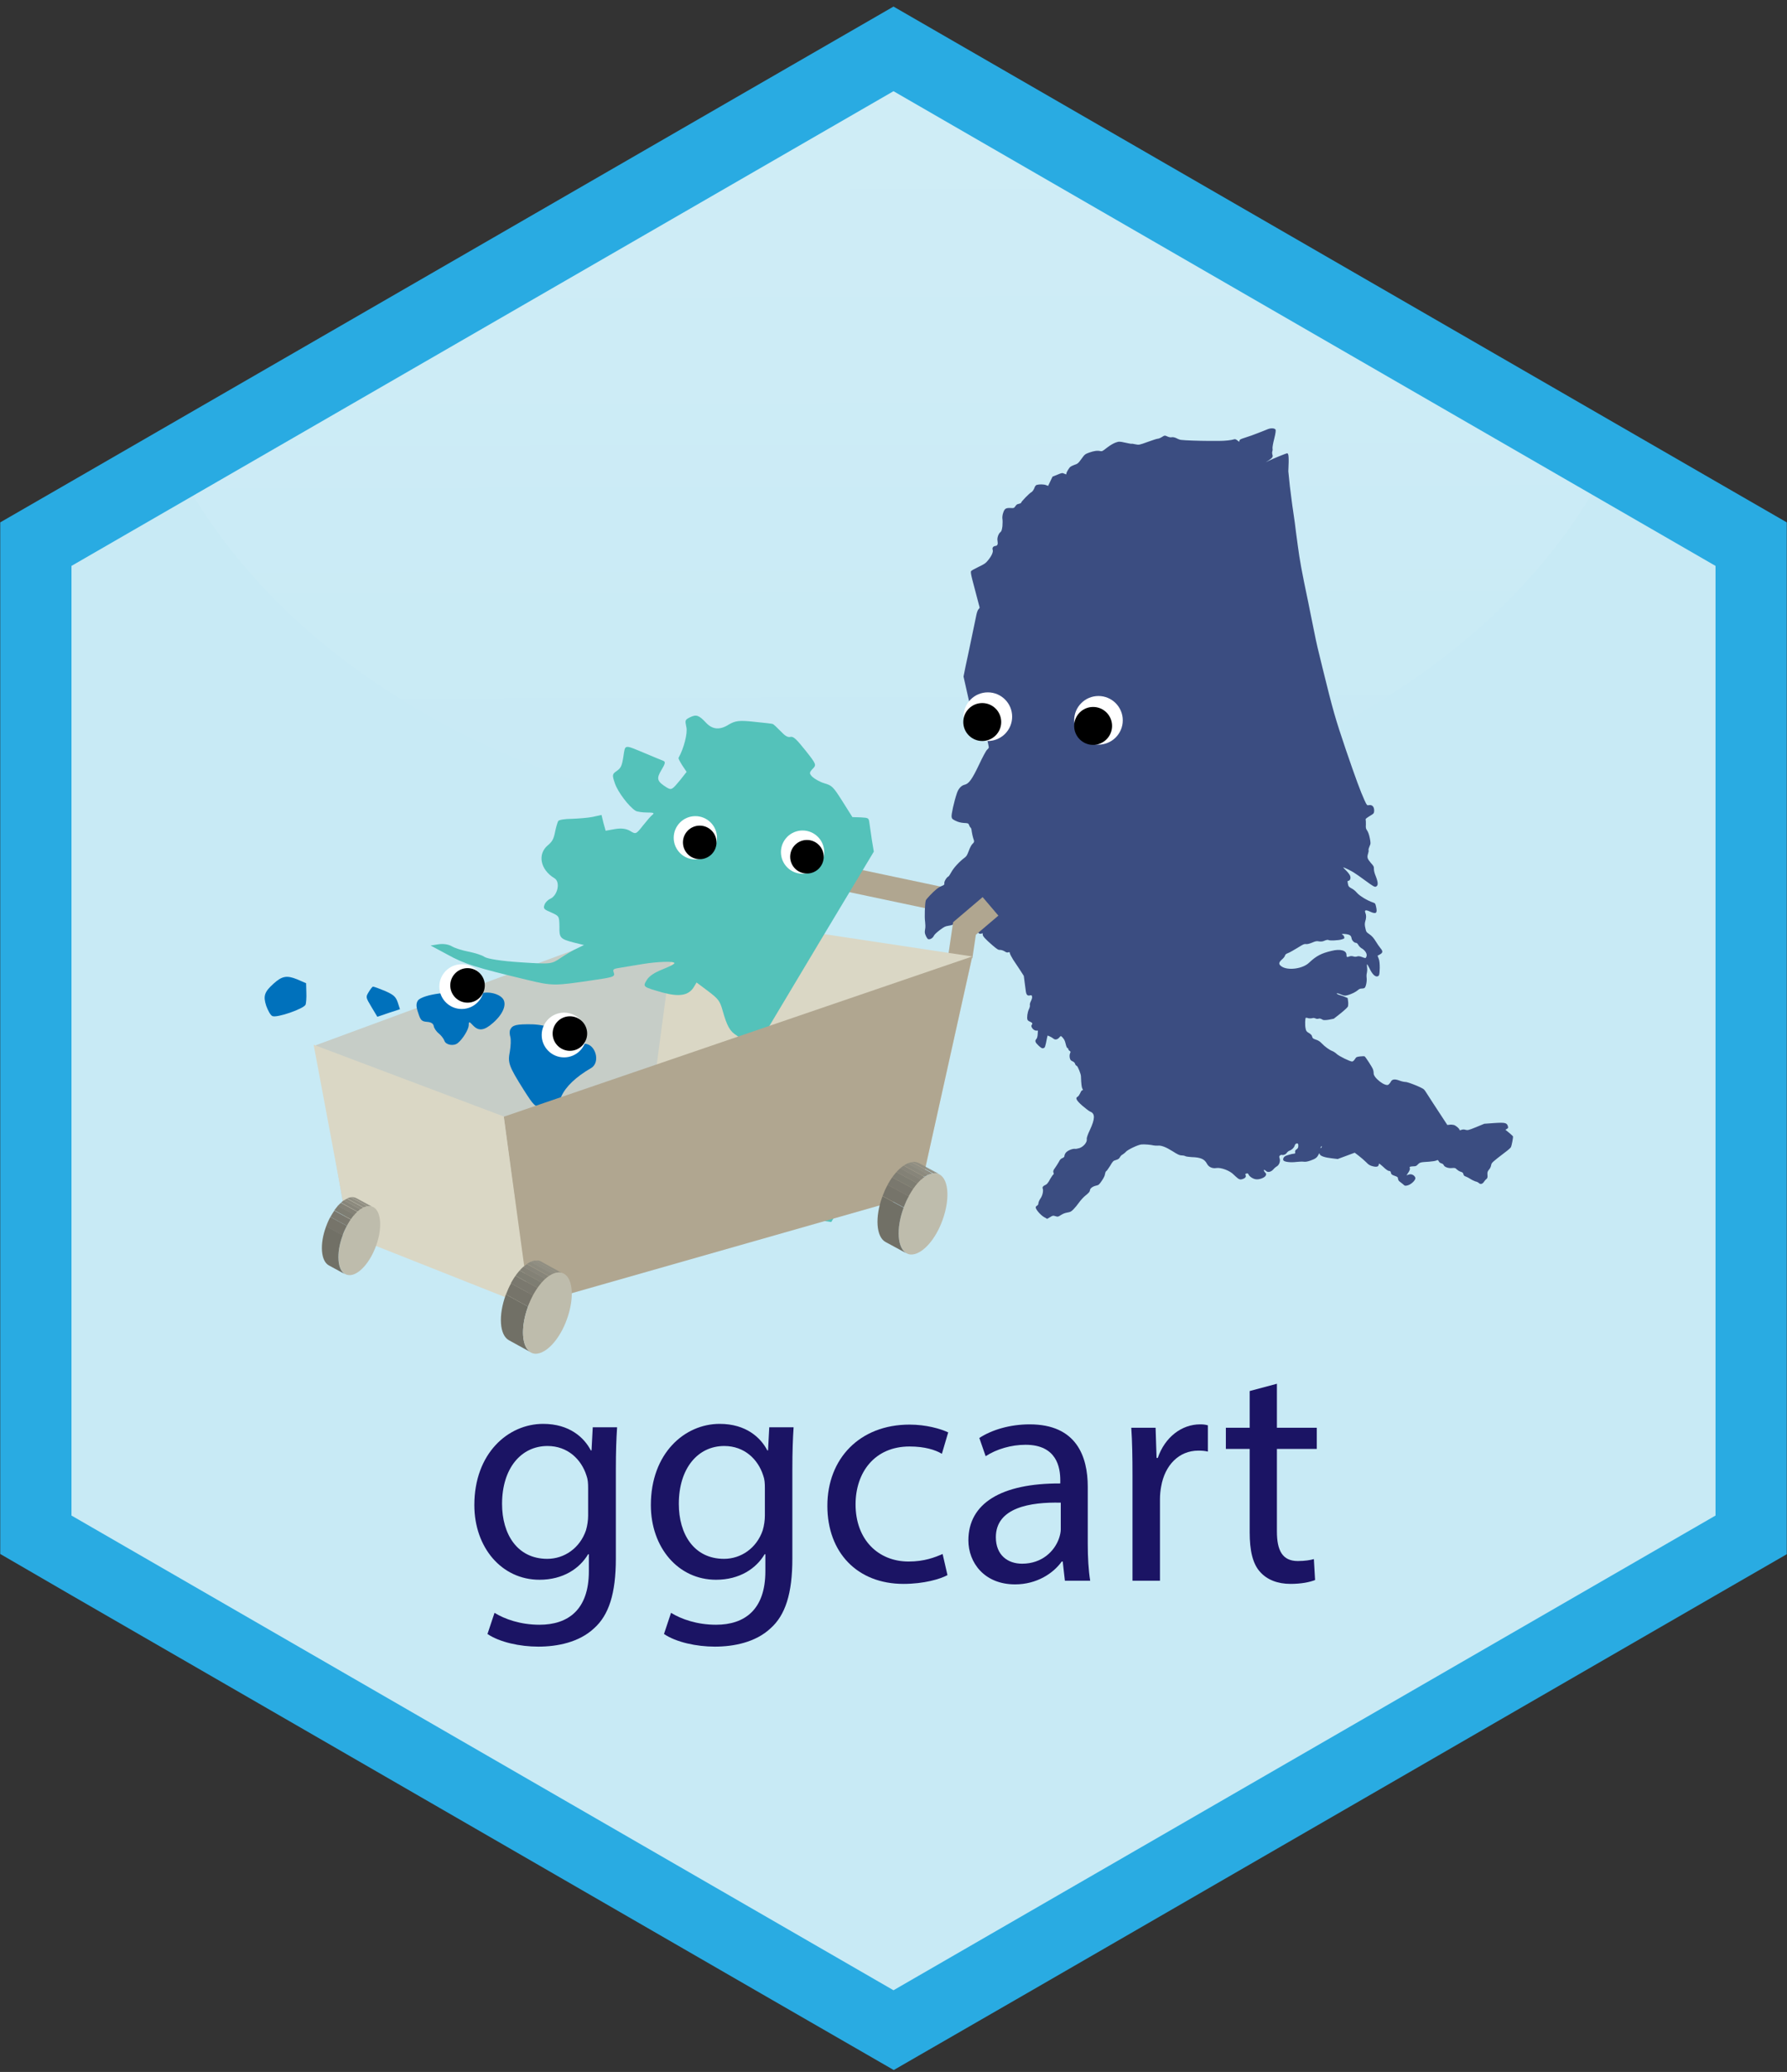 <?xml version="1.0" encoding="utf-8"?>
<!-- Generator: Adobe Illustrator 23.0.3, SVG Export Plug-In . SVG Version: 6.00 Build 0)  -->
<svg version="1.1" xmlns="http://www.w3.org/2000/svg" xmlns:xlink="http://www.w3.org/1999/xlink" x="0px" y="0px"
	 viewBox="0 0 735 852" style="enable-background:new 0 0 735 852;" xml:space="preserve">
<rect x="0" y="0" width="735" height="852" fill="#333333" stroke="none"/>
<style type="text/css">
	.st0{clip-path:url(#SVGID_2_);}
	.st1{fill:#C8EAF5;}
	.st2{opacity:0.25;fill:url(#SVGID_3_);enable-background:new    ;}
	.st3{fill:#29ABE2;}
	.st4{fill:none;stroke:#B0A690;stroke-width:10;stroke-miterlimit:10;}
	.st5{fill:#3B4D81;}
	.st6{fill:#DAD7C5;}
	.st7{fill:#C6CDC7;}
	.st8{fill:#54C2BA;}
	.st9{fill:#0071BC;}
	.st10{fill:#B0A690;}
	.st11{fill:none;stroke:#000000;stroke-miterlimit:10;}
	.st12{enable-background:new    ;}
	.st13{clip-path:url(#SVGID_5_);enable-background:new    ;}
	.st14{fill:#908E82;}
	.st15{fill:#8C8A7E;}
	.st16{fill:#87857A;}
	.st17{fill:#BEBCAC;}
	.st18{clip-path:url(#SVGID_7_);enable-background:new    ;}
	.st19{fill:#717066;}
	.st20{fill:#76746A;}
	.st21{fill:#7A786E;}
	.st22{fill:#7E7D72;}
	.st23{fill:#838176;}
	.st24{clip-path:url(#SVGID_9_);enable-background:new    ;}
	.st25{clip-path:url(#SVGID_11_);enable-background:new    ;}
	.st26{clip-path:url(#SVGID_13_);enable-background:new    ;}
	.st27{clip-path:url(#SVGID_15_);enable-background:new    ;}
	.st28{fill:#FFFFFF;}
	.st29{fill:#1B1464;}
</style>
<g id="Hex">
	<title></title>
	<g>
		<defs>
			<polygon id="SVGID_1_" points="369.5,9.1 728.2,216.2 728.2,638.3 369.5,846.7 2.8,638.3 2.8,216.2 			"/>
		</defs>
		<clipPath id="SVGID_2_">
			<use xlink:href="#SVGID_1_"  style="overflow:visible;"/>
		</clipPath>
		<g class="st0">
			<circle class="st1" cx="384.5" cy="439.1" r="442.1"/>
			
				<linearGradient id="SVGID_3_" gradientUnits="userSpaceOnUse" x1="366.25" y1="972.69" x2="367.55" y2="509.16" gradientTransform="matrix(1 0 0 -1 0 852)">
				<stop  offset="0" style="stop-color:#FFFFFF;stop-opacity:0.83"/>
				<stop  offset="0.56" style="stop-color:#FFFFFF;stop-opacity:0.37"/>
				<stop  offset="1" style="stop-color:#FFFFFF;stop-opacity:0"/>
			</linearGradient>
			<ellipse class="st2" cx="366.9" cy="107.5" rx="315.2" ry="234.6"/>
		</g>
	</g>
	<path class="st3" d="M705.6,197.9L427.8,37.5L367.5,2.7l-60.3,34.8L29.4,197.9L0.1,214.8v424.2L29.4,656l281.3,162.4l56.9,32.8
		l56.9-32.8L705.6,656l29.3-16.9V214.8L705.6,197.9z M705.6,623.2L367.5,818.4L29.4,623.2V232.7L367.5,37.5l0,0l338.1,195.2V623.2z"
		/>
</g>
<g id="Graphic">
	<polyline class="st4" points="278.5,375 281.4,359.6 302.3,351.8 404,373.3 	"/>
	<path class="st5" d="M529.4,186.4c-0.4,0-5.8,2.2-7.6,3.1l-1.2,0.6l1.4-0.9c1.4-1,1.7-1.4,1.3-2.4c-0.1-0.4-0.1-0.9,0-1.1
		c0.1-0.3,0.2-0.9,0.1-1.2c-0.1-0.4,0.2-2.2,0.7-4.1c0.6-2.4,0.7-3.5,0.5-3.8c-0.5-0.6-2-0.6-3.2-0.1c-0.5,0.2-1.7,0.7-2.5,1
		c-2.6,1-3.6,1.4-4.2,1.6c-0.3,0.1-1.5,0.5-2.7,0.9c-1.8,0.6-2.1,0.7-2.2,1.2c0,0.3-0.1,0.5-0.2,0.4c-0.1-0.1-0.5-0.3-0.8-0.6
		c-0.5-0.4-0.9-0.5-1.4-0.3c-0.9,0.3-3.6,0.6-5.8,0.6c-1,0-3.2,0-4.9,0c-3,0-9.4-0.2-10.8-0.4c-0.4,0-1.3-0.3-2-0.7
		c-0.8-0.4-1.6-0.5-2-0.4c-0.3,0.1-1.1,0-1.7-0.3c-1.1-0.5-1.2-0.5-2.3,0.2c-0.6,0.4-1.4,0.7-1.7,0.7c-0.3,0-2.2,0.6-4.1,1.3
		c-3.6,1.3-3.6,1.3-5.1,1c-0.8-0.2-1.6-0.3-1.7-0.2c-0.1,0-1.3-0.2-2.6-0.5c-2.2-0.5-2.5-0.5-3.9,0c-1,0.4-2.2,1.1-3.5,2.1
		c-1.9,1.5-2,1.5-2.7,1.4c-1.2-0.3-2.6-0.1-4.6,0.6c-1.7,0.6-1.9,0.8-3.2,2.6c-1.3,1.8-1.5,2-3,2.5c-1.5,0.6-1.7,0.7-2.5,2
		c-0.5,0.8-0.8,1.5-0.7,1.7c0.1,0.2-0.2,0.2-0.8-0.1c-0.9-0.4-1-0.4-2.9,0.4l-2,0.8l-0.9,1.9l-0.9,1.9l-0.8-0.3
		c-0.9-0.4-2.9-0.4-3.9-0.1c-0.4,0.1-0.8,0.7-1,1.4c-0.3,0.7-0.8,1.4-1.2,1.6c-0.9,0.5-4.1,3.8-4.2,4.3c0,0.2-0.5,0.4-1,0.5
		c-0.7,0.1-1,0.4-1.4,1c-0.5,0.7-0.6,0.8-1.8,0.7c-2.1-0.1-2.6,0.2-3.2,2c-0.3,0.8-0.4,2-0.3,2.5c0.1,0.5,0.1,1.9,0,3
		c-0.2,1.5-0.4,2.1-0.8,2.4c-0.8,0.6-1.5,2.4-1.2,3.7c0.2,1.3,0,1.9-0.9,2c-0.9,0.1-1.4,0.8-1.1,1.6c0.3,0.8-0.4,2.5-2,4.4
		c-0.9,1.1-1.3,1.4-3.8,2.6c-1.6,0.8-3,1.5-3.1,1.8c-0.2,0.3,0,1.4,0.5,3.4c1.3,4.9,2.9,11,3,11.4c0.1,0.2-0.1,0.5-0.4,0.8
		c-0.3,0.2-0.7,1.3-0.9,2.3c-0.2,1-1.1,5.3-2,9.6c-0.9,4.3-2,9.6-2.5,11.8l-0.8,4l1.8,8c2.2,9.9,2.7,11.5,3.2,11.8
		c0.3,0.1,1,0.1,1.8-0.1c0.7-0.2,1.3-0.2,1.4-0.1c0.3,0.7,2.3,9.3,2.2,9.6c0,0.2-0.4,0.6-0.7,0.9c-0.4,0.3-1.9,3.1-3.3,6.1
		c-2.9,6.1-4.2,7.9-6,8.3c-1.3,0.3-2.5,1.6-3.1,3.4c-1.2,3.5-2.4,9-2.2,9.8c0.1,0.8,0.4,1,1.6,1.6c1,0.5,2.1,0.8,3.4,0.9
		c1.8,0.1,1.9,0.1,2.2,0.9c0.2,0.5,0.4,0.9,0.6,1c0.2,0.1,0.4,0.7,0.5,1.7c0.1,0.8,0.4,2,0.6,2.7c0.5,1.3,0.5,1.6-0.4,2.4
		c-0.3,0.3-1,1.5-1.4,2.7c-0.7,1.8-0.9,2.3-1.9,3c-2,1.5-4.4,4.1-5.3,5.8c-0.5,0.9-1,1.7-1.2,1.8c-0.7,0.3-1.8,2-1.7,2.8
		c0.1,0.6-0.1,0.7-1,1.1c-0.6,0.2-1.6,0.8-2.3,1.4c-1.5,1.2-4,3.9-4.3,4.5c-0.4,1.1-0.6,7.2-0.3,8.8c0.1,0.9,0.2,2.3,0,3.1
		c-0.2,1.2-0.2,1.6,0.3,2.7c0.3,0.7,0.8,1.4,1,1.4c0.8,0.2,1.9-0.5,2.3-1.4c0.3-0.6,1.2-1.4,2.5-2.4c1.9-1.4,2.2-1.5,3.4-1.7
		c0.7-0.1,1.5-0.3,1.7-0.4c0.2-0.2,0.7-0.2,1.1-0.1c0.4,0.1,1.3,0.1,2-0.1c0.9-0.2,1.3-0.2,1.6,0.1c0.2,0.2,0.8,0.5,1.4,0.6
		c0.7,0.1,1.2,0.4,1.5,0.9c0.3,0.5,0.7,0.7,1.3,0.7c0.6,0,1,0.2,1.3,0.6c0.6,0.9,1.1,1.1,1.8,0.9c0.5-0.2,0.6-0.1,0.5,0.3
		c-0.1,0.7,1,1.9,4,4.5c1.9,1.6,2.4,2,3.2,1.9c0.5,0,1.3,0.3,1.8,0.6c0.6,0.4,1.1,0.6,1.5,0.4c0.5-0.2,0.6-0.1,0.7,0.5
		c0.1,0.4,0.7,1.5,1.3,2.5c0.7,1,1.9,2.9,2.8,4.2l1.6,2.5l0.3,2.3c0.2,1.3,0.4,3,0.5,3.8c0.2,1.7,0.7,2.2,1.8,1.9
		c0.6-0.1,0.7-0.1,0.8,0.6c0.1,0.4-0.2,1.2-0.5,1.8c-0.3,0.6-0.5,1.3-0.4,1.6c0.1,0.3-0.1,1.1-0.4,1.7c-0.6,1.2-0.9,3.5-0.6,4.3
		c0.1,0.3,0.5,0.6,1,0.8c1,0.4,1.2,0.8,0.8,1.3c-0.7,0.6,0.6,2.4,1.8,2.4l0.7,0l-0.1,1.5c0,0.8-0.3,1.7-0.5,1.9
		c-0.8,0.8-0.5,1.5,0.9,2.8c1.1,1,1.5,1.2,2,1c0.6-0.2,0.7-0.3,1.5-4.5l0.2-0.7l0.9,0.4c0.5,0.2,1.1,0.6,1.5,0.9
		c0.7,0.6,1.7,0.4,2.5-0.6c0.5-0.6,0.6-0.6,1.3,0.2c0.6,0.7,0.9,1.2,1.2,2.5c0.3,1.2,0.5,1.7,0.8,1.8c0.2,0,0.3,0.2,0.3,0.4
		c0,0.2,0.2,0.5,0.5,0.7c0.5,0.3,0.5,0.4,0.2,1.1c-0.2,0.4-0.2,1.2-0.1,1.8c0.2,0.8,0.4,1.1,1.1,1.4c0.5,0.2,1,0.6,1.1,1.1
		c0.1,0.4,0.5,0.8,0.7,0.8c0.4,0.2,1.7,3.3,1.7,4.3c0.1,3.2,0.3,4.6,0.6,5.1c0.3,0.5,0.3,0.6,0,0.6c-0.3,0-0.6,0.5-0.9,1.2
		c-0.3,0.6-0.7,1.3-1.1,1.5c-1,0.5-0.5,1.5,2,3.7c1.3,1.1,2.7,2.2,3.2,2.4c2.1,0.8,2,3-0.1,7.5c-0.9,1.9-1.4,3.3-1.3,3.8
		c0.2,1.3-1.3,3.1-3,3.7c-0.7,0.2-1.6,0.4-1.9,0.3c-1.1-0.1-3.2,0.8-3.8,1.7c-0.3,0.4-0.5,1-0.5,1.3c0,0.3-0.3,0.6-0.8,0.8
		c-0.6,0.2-1.1,0.7-1.5,1.6c-0.4,0.7-1.1,1.8-1.6,2.5c-0.7,0.9-0.8,1.4-0.6,1.9c0.2,0.4,0.1,0.7-0.1,0.8c-0.2,0.1-0.7,0.9-1.2,1.7
		c-0.9,1.8-1.5,2.4-2.3,2.7c-0.7,0.3-1.1,0.9-0.8,1.4c0.3,0.9-0.1,2.9-1,4.1c-0.5,0.7-0.8,1.6-0.8,1.9c0,0.4-0.2,0.8-0.6,1
		s-0.5,0.5-0.5,0.8c0.2,1,2,3,3.3,3.8l1.4,0.8l1.2-0.7c1.1-0.7,1.3-0.7,2.2-0.4c1,0.3,1.1,0.3,2.3-0.5c1-0.6,1.6-0.8,2.6-1
		c1.2-0.2,1.5-0.3,2.5-1.3c0.6-0.6,1.6-1.8,2.3-2.8s1.9-2.3,2.8-3c1.2-1,1.7-1.5,1.7-2.1c0.1-0.8,1.2-1.6,2.7-1.9
		c0.9-0.2,1.1-0.4,2.2-2c0.7-1,1.3-2.2,1.3-2.8c0.1-0.5,0.3-1.1,0.5-1.1c0.2-0.1,0.9-1.1,1.6-2.2c1.1-1.9,1.3-2.1,2.4-2.4
		c1-0.3,1.3-0.6,1.6-1.1c0.2-0.4,0.7-1,1.2-1.2c0.4-0.3,1-0.7,1.2-1c0.7-0.9,5.1-3,6.5-3.1c1.3-0.1,3.7,0.1,5,0.4
		c0.4,0.1,1.1,0.1,1.6,0.1c1.5-0.2,3.5,0.6,6.2,2.3c2,1.3,2.9,1.7,3.6,1.7c0.5,0,1.3,0.1,1.6,0.3c0.3,0.2,1.4,0.3,2.5,0.4
		c3.8,0.1,5.4,0.8,6.4,2.7c0.7,1.4,2.3,2.1,3.9,1.8c1.9-0.3,5.6,1.1,7.1,2.7c0.5,0.5,1.3,1.2,1.8,1.6c0.8,0.5,1.1,0.5,2,0.2
		c0.8-0.3,1.1-0.6,1.2-1c0-0.3,0-0.7-0.2-0.8c-0.1-0.1,0-0.3,0.4-0.4c0.5-0.2,0.7-0.1,0.9,0.3c0.3,0.8,1.7,1.8,2.9,2
		c1.4,0.3,3.8-0.6,4.2-1.5c0.3-0.6,0.2-0.8-0.2-1.2c-0.9-1-0.7-1.6,0.3-0.7c0.7,0.7,2,0.5,3-0.6c0.4-0.5,1.1-1.1,1.5-1.3
		c1-0.6,1.5-2.2,1.1-3.3c-0.2-0.6-0.2-0.9,0.2-1.2c0.3-0.2,0.7-0.3,0.8-0.2c0.5,0.2,1.6-0.2,2-0.9c0.2-0.3,0.7-0.7,1-0.8
		c1.1-0.4,1.9-1.2,2.2-2.1c0.2-0.6,0.5-0.9,0.9-0.9c0.5,0,0.6,0.1,0.6,0.9c0,0.7-0.1,1.1-0.7,1.5c-0.5,0.3-0.7,0.7-0.6,1.1
		c0.1,0.5,0,0.7-0.5,0.7c-0.3,0-1.3,0.2-2.2,0.5c-1.3,0.4-1.7,0.6-2,1.1c-0.3,0.5-0.3,0.8-0.1,1.2c0.5,0.6,2.9,0.9,5.3,0.6
		c1.1-0.1,2.4-0.2,3-0.1c0.7,0.1,1.5,0,2.9-0.5c2-0.7,2.6-1.2,3.2-2.4c0.4-0.7,0.4-0.7,0.5-0.2c0.3,0.8,2.2,1.4,4.9,1.7l2.5,0.3
		l3.5-1.3l3.5-1.3l1.7,1.3c0.9,0.7,2.3,1.9,3,2.6c1,1.1,1.6,1.4,2.8,1.7c1.7,0.4,2.3,0.1,2.4-0.8c0.1-0.5,0.2-0.4,1.8,1
		c1,1,2,1.7,2.4,1.7c0.5,0,0.7,0.2,0.8,0.8c0.1,0.6,0.4,0.8,1.5,1.2c1.1,0.4,1.4,0.5,1.4,1.2c0.1,0.5,0.3,0.9,0.6,1.1
		c0.3,0.2,0.9,0.7,1.4,1.1c0.8,0.8,1,0.8,2.1,0.5c1.6-0.5,3.4-2.4,3-3.2c-0.4-1-1.6-1.6-2.7-1.2l-0.9,0.3l0.8-1.2
		c0.4-0.6,0.7-1.4,0.6-1.6c-0.3-0.7-0.1-0.8,1.3-0.9c1.2,0,1.3-0.1,2-0.8c0.8-0.8,1-0.9,4.6-1.1c1.3-0.1,2.6-0.3,3-0.5
		c0.6-0.3,0.7-0.2,1,0.4c0.2,0.4,0.7,0.7,1.1,0.8c0.4,0.1,0.8,0.4,0.9,0.7c0.3,0.8,2,1.4,3.5,1.2c1-0.1,1.4,0,1.8,0.5
		c0.3,0.3,1,0.8,1.6,1c0.8,0.2,1.1,0.5,1.2,1c0.1,0.5,0.3,0.8,1,1c0.5,0.2,1.3,0.6,1.9,1c0.6,0.4,1.5,0.8,2,1
		c0.6,0.1,1.2,0.4,1.5,0.7c0.6,0.6,1.5,0.4,2.1-0.6c0.3-0.4,0.7-0.9,1-1.1c0.4-0.3,0.5-0.8,0.4-1.7c-0.1-1.1,0.1-1.5,0.6-2.1
		c0.4-0.4,0.8-1.2,0.9-1.8c0.2-1.1,0.3-1.2,5.8-5.4c1.1-0.8,2.1-1.7,2.3-2c0.4-0.7,1-4.1,0.9-4.5c-0.1-0.2-0.8-0.8-1.6-1.5
		c-0.8-0.6-1.4-1.2-1.5-1.2s0.3-0.2,0.6-0.4c0.5-0.3,0.6-0.5,0.4-1.1c-0.4-1.4-1.2-1.6-5.6-1.3l-4.1,0.3l-3.4,1.4
		c-3.2,1.3-3.4,1.3-4.3,1.1c-0.5-0.2-1.2-0.2-1.7,0c-0.5,0.2-0.8,0.2-0.8,0c0-0.5-1.4-1.7-2.3-2c-0.5-0.1-1.2-0.2-1.8-0.1l-0.9,0.1
		l-1.9-2.9c-2.3-3.5-5.9-9-6.7-10.3c-0.3-0.5-0.8-1.2-1-1.4c-0.6-0.7-6.8-3.2-7.7-3.1c-0.4,0-1.5-0.2-2.5-0.6
		c-1.9-0.7-3-0.5-3.5,0.6c-0.2,0.4-0.6,0.8-0.9,1.1c-1.3,1-6.3-2.9-6.1-4.7c0-0.4-0.1-1.1-0.3-1.6c-0.3-0.9-3-5-3.4-5.3
		c-0.1-0.1-1-0.1-1.8,0c-1.6,0.2-1.6,0.2-2.2,1.1c-0.4,0.6-0.8,1-1.2,1c-0.8,0-5.2-2.1-6.3-3.1c-0.5-0.5-1.3-1-1.8-1.2
		c-1.1-0.4-3.1-1.8-4.4-3.2c-0.6-0.7-1.6-1.3-2.4-1.5c-1.1-0.4-1.3-0.5-1.5-1.2c-0.1-0.6-0.5-1-1.3-1.5c-1-0.6-1.2-0.8-1.4-1.9
		c-0.3-1.3-0.2-4.3,0.1-4.4c0.1,0,0.6,0,1,0.2c0.5,0.1,1.1,0.1,1.6,0c0.4-0.2,1-0.1,1.4,0.1c0.4,0.2,0.9,0.2,1.2,0.1
		c0.5-0.2,0.8-0.1,1.9,0.5c0.3,0.1,1.3,0.1,2.4-0.1l2-0.4l2.8-2.2c1.5-1.2,2.9-2.5,3-2.8s0.2-1.2,0.1-2l-0.2-1.5l-1.2-0.5
		c-0.6-0.3-1.7-0.6-2.3-0.8c-0.6-0.2-1.1-0.5-1-0.6c0.1-0.1,0.7,0,1.4,0.3c0.7,0.3,1.6,0.6,1.9,0.6c1,0.1,4-1.1,5.2-2.1
		c0.8-0.7,1.2-0.8,1.8-0.8c0.5,0,1-0.1,1.2-0.3c0.5-0.4,1-2.7,0.8-4.2c-0.1-0.7,0-1.6,0.1-1.9c0.1-0.4,0.2-1.3,0.1-2.1
		c-0.1-0.8-0.1-1.5,0-1.5s0.5,0.8,1,1.7c1,2.2,2.2,3.5,3.2,3.3c0.8-0.2,0.9-0.5,1-3.5c0-1.6-0.1-2.9-0.4-3.7l-0.5-1.3l0.9-0.5
		c1.3-0.7,1.4-1.3,0.3-2.6c-0.5-0.6-1.4-1.9-2-2.9c-0.8-1.3-1.5-2.1-2.5-2.8c-1.3-0.9-1.4-1-1.7-2.5c-0.3-1.2-0.3-1.9-0.1-2.7
		c0.5-1.5,0.5-2.6,0.1-3.6c-0.5-1.2,0.1-1.4,2-0.5c2.4,1.1,3,0.6,2.4-2c-0.3-1.4-0.4-1.5-1.3-1.8c-2.4-0.8-5.6-2.8-6.6-4
		c-0.5-0.6-1.2-1.2-1.7-1.5c-1.6-0.9-1.8-1-2-2.2c-0.2-1-0.2-1.2,0.2-1.2c0.7-0.1,1.1-1.1,0.7-2.1c-0.2-0.5-0.9-1.4-1.6-2.1
		c-0.7-0.7-1.3-1.3-1.2-1.3c0.2-0.1,2.7,1.1,4.2,2c0.8,0.5,3,2,5,3.5c3,2.2,3.7,2.6,4.2,2.4c1-0.4,1-1.6,0-4.2
		c-0.6-1.4-0.8-2.4-0.8-3.1c0-0.9,0-1.1-1.3-2.5c-1.4-1.7-1.6-2.2-1.1-3.8c0.2-0.6,0.3-1.2,0.2-1.4c-0.1-0.2,0.1-0.9,0.4-1.6
		c0.5-1,0.5-1.4,0.1-3.4c-0.3-1.5-0.7-2.5-1.1-3.1c-0.5-0.7-0.6-1.1-0.5-2.4c0-0.8,0-1.8-0.1-2c-0.1-0.4,0.2-0.6,1.6-1.5
		c1.7-1,1.8-1.1,1.9-2c0.1-1.9-0.8-2.8-2.3-2.5c-0.6,0.1-0.7,0.1-1.7-2.1c-1.6-3.5-3.7-9.2-7.6-20.6c-4.4-13-5.3-16.1-9.7-34
		c-2-8.2-2.2-8.8-3.5-15.3c-0.7-3.4-1.4-7-1.6-7.9c-0.2-0.9-0.5-2.4-0.7-3.5c-2.8-13.3-3.5-17.3-4.3-23.3c-0.5-3.8-1.1-8-1.2-9.2
		c-0.4-2.7-0.6-4.4-0.8-5.6c-0.1-0.5-0.3-2.1-0.5-3.6c-0.7-5.1-0.9-7.1-1.4-12.2C530.2,187.6,530,186.4,529.4,186.4z M562,393.4
		c-0.3,0.7-0.3,0.7-1.9,0.1c-0.8-0.3-1.5-0.4-1.9-0.2c-0.3,0.1-1,0.2-1.5,0c-0.5-0.2-1.3-0.2-1.7,0c-1,0.4-1.2,0.3-1.2-0.7
		c0-1.8-2.6-2.5-6.1-1.6c-4.3,1-6.3,2.1-9.2,4.8c-2.6,2.6-8.8,3.4-11.4,1.6c-1.3-0.9-1.2-1.6,0.1-2.8c0.6-0.5,1.2-1.2,1.3-1.6
		c0.1-0.5,0.5-0.8,1.3-1.1c0.6-0.2,2.3-1.2,3.8-2.1c2.4-1.5,2.8-1.7,3.5-1.6c0.5,0.1,1.4-0.1,2.6-0.6c1.4-0.6,1.9-0.7,2.8-0.5
		c0.7,0.1,1.5,0.1,2.3-0.3c0.7-0.3,1.4-0.4,1.5-0.3c0.4,0.4,4.3,0.2,5.5-0.2c1.1-0.3,1.2-0.4,1.1-1c-0.1-0.3-0.3-0.7-0.5-0.8
		c-0.9-0.4-0.4-0.6,1.1-0.4c1.7,0.2,2.2,0.6,2.4,1.7c0.1,0.9,1.1,1.9,1.8,1.9c0.3,0,0.7,0.3,1,0.9c0.3,0.5,0.8,1,1.1,1.2
		C561.5,390.7,562.5,392.3,562,393.4z M543.5,471.9c-0.3,0.4-0.5,0.2-0.2-0.3c0.2-0.3,0.3-0.3,0.4-0.2
		C543.7,471.5,543.6,471.8,543.5,471.9z"/>
	<polyline class="st4" points="407.4,372.7 396.7,381.8 395,393.3 	"/>
	<polygon class="st6" points="278.5,375 399.9,393.3 378.4,490.2 252.5,521 	"/>
	<polygon class="st7" points="278.5,375 259,521 143.3,507.5 129.9,429.8 	"/>
	<path class="st8" d="M321,300.6c2,2.1,3,2.7,4.2,2.4c1.2-0.2,2.4,1,6.1,5.6c4.5,5.7,4.6,5.9,2.9,7.6c-1.4,1.5-1.4,1.9,0,3.3
		c0.9,0.8,3.1,2.1,4.9,2.6c3.1,0.9,3.6,1.4,7.4,7.4l4.1,6.5l3.4,0.1c3.3,0.2,3.3,0.2,3.6,2.4c0.2,1.2,0.6,4.3,1,6.9l0.8,4.8
		l-23,38.3l-22.9,38.3l4.4,3l4.5,2.9l1.3,6.8l1.3,6.7l5.8,0.3c5.5,0.3,5.7,0.4,5.9,2.1c0.1,1.1,0.7,8.1,1.3,15.6l1.1,13.6l4.7,7
		l4.5,7.1l-3.2,5.3l-3.2,5.3l-6-0.9c-3.2-0.5-6.2-1.2-6.7-1.5c-0.4-0.3-2.6-7.5-4.8-16.1c-3.8-14.8-4-15.9-3-24.2l1-8.7l-4.6-7.3
		c-5.5-8.8-11.4-15.9-14.8-18c-2.8-1.7-4-3.9-5.8-10.3c-1.1-3.9-1.7-4.7-5.9-7.9l-4.8-3.6l-1.2,2c-2.2,3.4-6,4-12.9,2.1
		c-8-2.3-8.1-2.3-6.4-5.1c1-1.6,3-3,6.5-4.4c2.8-1.1,5-2.2,4.9-2.6c-0.2-0.8-6.9-0.6-13,0.4c-3.2,0.5-7.2,1.2-9.1,1.5
		c-3.1,0.5-3.4,0.6-2.8,2.2c0.5,1.5-0.4,1.8-8.9,3c-15.6,2.3-16.2,2.4-27.3-0.3c-20.4-4.9-25.3-6.4-32.3-10.3l-6.9-3.7l3.2-0.5
		c2-0.3,4.1,0,5.5,0.8c1.3,0.8,4.3,1.7,6.8,2.2c2.5,0.5,5.6,1.4,6.7,2.2c1.3,0.8,7,1.7,14.8,2.2c12.4,0.8,12.7,0.8,16.5-1.8
		c2.1-1.4,5.1-3.2,6.7-3.9l2.9-1.4l-4.1-1c-5.7-1.5-6.1-1.9-6-6.6c-0.1-4.3-0.1-4.3-3.4-5.8c-2.9-1.2-3.3-1.6-2.8-3
		c0.3-1,1.3-2.1,2.4-2.6c3.1-1.4,4.3-7,1.7-8.5c-5.8-3.5-7-9.9-2.7-13.5c1.8-1.5,2.4-2.5,3-5.5c0.4-2,1-4,1.3-4.5
		c0.3-0.5,2.9-0.9,5.6-0.9c2.7-0.1,6.7-0.4,8.6-0.8l3.6-0.8l0.8,3.3l0.9,3.2l3.9-0.7c2.6-0.4,4.5-0.2,6.2,0.8
		c2.3,1.4,2.4,1.4,5.3-2.3c1.6-2,3.3-4,4-4.5c0.7-0.6,0.2-0.8-2.4-0.8c-1.8,0-4-0.3-4.7-0.7c-2.7-1.7-7.3-7.7-8.5-11.3
		c-1.2-3.5-1.1-3.8,0.8-5.1c1.7-1.2,2.1-2.1,2.7-5.9c0.8-5.1,0.1-5,8.8-1.4c3.3,1.4,6.7,2.8,7.5,3.1c1.1,0.4,1,1.1-0.7,3.9
		c-2.1,3.5-1.8,4.6,2.2,7.1c2,1.2,2.3,0.9,5.6-3.1l2.6-3.3l-1.8-2.7c-1-1.6-1.7-2.9-1.5-3.1c2.1-3.7,3.8-10.1,3.2-12.6
		c-0.6-2.9-0.6-3,1.6-4.1c2.5-1.2,3.6-0.8,6.5,2.3c2.6,2.8,5.7,3.1,9.4,0.7c2.6-1.5,4.2-1.8,10.4-1.1c4.1,0.4,7.5,0.8,7.6,0.9
		C318.2,297.8,319.5,299.1,321,300.6z"/>
	<g>
		<path class="st9" d="M112.5,404.5c-3.8,3.4-4.3,5.1-3,9.1c0.7,1.9,1.7,3.8,2.5,4.2c1.8,0.9,13-3,13.7-4.7c0.2-0.6,0.4-2.9,0.3-5
			l-0.1-3.8l-3.7-1.6C118,401,116,401.3,112.5,404.5z"/>
		<path class="st9" d="M158.4,407.5c3.6,1.6,4.4,2.4,5.2,4.7l0.9,2.8l-4.6,1.5l-4.7,1.6l-2.4-4c-2.4-4-2.4-4.1-1.2-6.1
			c0.7-1.2,1.5-2.2,1.8-2.3C153.8,405.7,156,406.5,158.4,407.5z"/>
		<path class="st9" d="M171.9,411.4c-0.8,1.2-0.8,2.5,0.1,5.1c1,3.1,1.4,3.5,3.7,3.7c1.6,0.1,2.5,0.7,2.7,1.7c0.1,0.8,1,2.2,2,3
			s2.1,2.2,2.4,3.1c0.6,1.7,3.8,2.3,5.5,0.9c2-1.6,4.4-5.5,4.5-7.3c0-1.7,0.2-1.6,1.8,0.1c2.3,2.4,4.6,2.1,8.2-1.1
			c4.1-3.6,5.6-7.4,4.2-9.7c-1.6-2.5-7.2-3.6-10-2c-1.9,1.1-3,1.1-5.9,0.1C186.5,407.1,173.8,408.9,171.9,411.4z"/>
		<path class="st9" d="M209.9,423.3c-0.4,0.7-0.3,2.1,0,3.1c0.3,1,0.2,3.7-0.2,6c-0.9,4.6-0.5,5.9,5.8,15.9c4.1,6.4,4.5,6.8,7.3,7
			c5.6,0.2,6.1-0.1,8.1-4.5c1.8-4,6-8,12.2-11.6c4-2.3,1.9-10-2.7-10c-1.3-0.1-3.2-0.8-4.3-1.9c-3.2-3.2-11-5.9-17.2-6.1
			C212.4,421.1,210.8,421.5,209.9,423.3z"/>
	</g>
	<polygon class="st10" points="207.2,459.2 399.9,393.3 378.2,491 217.5,536.8 	"/>
	<polygon class="st6" points="129,429.6 207.2,459.1 217.9,537.4 143.7,508 	"/>
	<path class="st11" d="M445,564"/>
	<path class="st11" d="M239.1,554.2"/>
	<g id="Wheels">
		<g>
			<g>
				<g class="st12">
					<g class="st12">
						<defs>
							<path id="SVGID_4_" class="st12" d="M146.6,492.7l6.8,3.7c-0.2-0.1-0.4-0.2-0.7-0.3c-0.5-0.2-1.1-0.2-1.7-0.1l-6.8-3.7
								c0.6-0.1,1.1,0,1.7,0.1C146.2,492.5,146.4,492.6,146.6,492.7z"/>
						</defs>
						<clipPath id="SVGID_5_">
							<use xlink:href="#SVGID_4_"  style="overflow:visible;"/>
						</clipPath>
						<g class="st13">
							<path class="st14" d="M151.2,496l-6.8-3.7c0.5-0.1,1-0.1,1.5,0.1l6.8,3.7C152.2,496,151.7,496,151.2,496"/>
							<path class="st15" d="M152.7,496.1l-6.8-3.7c0,0,0.1,0,0.1,0c0.2,0.1,0.4,0.1,0.5,0.2l6.8,3.7c-0.2-0.1-0.4-0.2-0.5-0.2
								C152.8,496.1,152.7,496.1,152.7,496.1"/>
							<path class="st16" d="M153.3,496.4l-6.8-3.7c0,0,0.1,0,0.1,0.1l6.8,3.7C153.4,496.4,153.4,496.4,153.3,496.4"/>
						</g>
					</g>
					<g>
						<path class="st17" d="M151.2,496c0.6-0.1,1.1,0,1.7,0.1c3.8,1.1,4.6,8.4,1.8,16.1c-2.4,6.7-6.7,11.6-10.3,12.1
							c-0.6,0.1-1.1,0-1.7-0.1c-3.8-1.1-4.6-8.4-1.8-16.1C143.3,501.4,147.6,496.5,151.2,496z"/>
					</g>
					<g class="st12">
						<defs>
							<path id="SVGID_6_" class="st12" d="M142,524l-6.8-3.7c-3.2-1.8-3.8-8.6-1.1-15.9c2.4-6.7,6.7-11.6,10.3-12.1l6.8,3.7
								c-3.6,0.5-7.9,5.4-10.3,12.1C138.2,515.4,138.8,522.3,142,524z"/>
						</defs>
						<clipPath id="SVGID_7_">
							<use xlink:href="#SVGID_6_"  style="overflow:visible;"/>
						</clipPath>
						<g class="st18">
							<path class="st19" d="M142,524l-6.8-3.7c-3.2-1.8-3.8-8.6-1.1-15.9c0-0.1,0-0.1,0.1-0.2l6.8,3.7c0,0.1,0,0.1-0.1,0.2
								C138.2,515.4,138.8,522.3,142,524"/>
							<path class="st20" d="M140.9,508l-6.8-3.7c0.5-1.4,1.1-2.7,1.8-3.9l6.8,3.7C142,505.3,141.4,506.6,140.9,508"/>
							<path class="st21" d="M142.7,504.1l-6.8-3.7c0.5-0.9,1.1-1.8,1.6-2.6l6.8,3.7C143.7,502.2,143.2,503.1,142.7,504.1"/>
							<path class="st22" d="M144.3,501.4l-6.8-3.7c0.5-0.7,1-1.3,1.5-1.9l6.8,3.7C145.2,500.1,144.8,500.7,144.3,501.4"/>
							<path class="st23" d="M145.7,499.6l-6.8-3.7c0.4-0.5,0.9-0.9,1.3-1.3l6.8,3.7C146.6,498.6,146.2,499.1,145.7,499.6"/>
							<path class="st16" d="M147,498.2l-6.8-3.7c0.4-0.4,0.8-0.7,1.2-1l6.8,3.7C147.9,497.5,147.5,497.9,147,498.2"/>
							<path class="st15" d="M148.3,497.3l-6.8-3.7c0.4-0.3,0.8-0.5,1.2-0.7l6.8,3.7C149.1,496.7,148.7,497,148.3,497.3"/>
							<path class="st14" d="M149.5,496.5l-6.8-3.7c0.6-0.3,1.1-0.4,1.6-0.5l6.8,3.7C150.6,496.1,150.1,496.3,149.5,496.5"/>
						</g>
					</g>
				</g>
			</g>
		</g>
		<g>
			<g>
				<g class="st12">
					<g class="st12">
						<defs>
							<path id="SVGID_8_" class="st12" d="M377.8,478.2l8.7,4.7c-0.2-0.1-0.5-0.2-0.8-0.3c-0.6-0.2-1.3-0.2-1.9-0.1l-8.7-4.7
								c0.7-0.1,1.3-0.1,1.9,0.1C377.3,478,377.5,478.1,377.8,478.2z"/>
						</defs>
						<clipPath id="SVGID_9_">
							<use xlink:href="#SVGID_8_"  style="overflow:visible;"/>
						</clipPath>
						<g class="st24">
							<path class="st14" d="M383.7,482.5l-8.7-4.7c0.6-0.1,1.2-0.1,1.8,0.1l8.7,4.7C384.9,482.4,384.3,482.4,383.7,482.5"/>
							<path class="st15" d="M385.5,482.6l-8.7-4.7c0.1,0,0.1,0,0.2,0c0.2,0.1,0.4,0.1,0.6,0.2l8.7,4.7c-0.2-0.1-0.4-0.2-0.6-0.2
								C385.6,482.6,385.5,482.6,385.5,482.6"/>
							<path class="st16" d="M386.3,482.9l-8.7-4.7c0.1,0,0.1,0.1,0.2,0.1l8.7,4.7C386.4,482.9,386.3,482.9,386.3,482.9"/>
						</g>
					</g>
					<g>
						<path class="st17" d="M383.7,482.5c0.7-0.1,1.3-0.1,1.9,0.1c4.5,1.3,5.4,9.8,2.1,19c-2.8,7.9-7.9,13.6-12.1,14.2
							c-0.7,0.1-1.3,0.1-1.9-0.1c-4.5-1.4-5.4-9.8-2.1-19C374.4,488.8,379.5,483.1,383.7,482.5z"/>
					</g>
					<g class="st12">
						<defs>
							<path id="SVGID_10_" class="st12" d="M372.9,515.4l-8.7-4.7c-3.8-2.1-4.4-10.1-1.3-18.6c2.8-7.9,7.9-13.6,12.1-14.2l8.7,4.7
								c-4.2,0.6-9.3,6.4-12.1,14.2C368.5,505.3,369.1,513.3,372.9,515.4z"/>
						</defs>
						<clipPath id="SVGID_11_">
							<use xlink:href="#SVGID_10_"  style="overflow:visible;"/>
						</clipPath>
						<g class="st25">
							<path class="st19" d="M372.9,515.4l-8.7-4.7c-3.8-2.1-4.4-10.1-1.3-18.6c0-0.1,0-0.1,0.1-0.2l8.7,4.7c0,0.1,0,0.1-0.1,0.2
								C368.5,505.3,369.1,513.3,372.9,515.4"/>
							<path class="st20" d="M371.7,496.5l-8.7-4.7c0.6-1.6,1.3-3.2,2.1-4.6l8.7,4.7C373,493.3,372.3,494.9,371.7,496.5"/>
							<path class="st21" d="M373.7,491.9l-8.7-4.7c0.6-1.1,1.2-2.1,1.9-3.1l8.7,4.7C375,489.8,374.3,490.8,373.7,491.9"/>
							<path class="st22" d="M375.6,488.8l-8.7-4.7c0.6-0.8,1.1-1.5,1.7-2.2l8.7,4.7C376.7,487.3,376.2,488,375.6,488.8"/>
							<path class="st23" d="M377.3,486.6l-8.7-4.7c0.5-0.6,1-1.1,1.5-1.6l8.7,4.7C378.3,485.5,377.8,486.1,377.3,486.6"/>
							<path class="st16" d="M378.9,485.1l-8.7-4.7c0.5-0.4,1-0.8,1.4-1.1l8.7,4.7C379.8,484.3,379.3,484.6,378.9,485.1"/>
							<path class="st15" d="M380.3,483.9l-8.7-4.7c0.5-0.3,1-0.6,1.5-0.9l8.7,4.7C381.3,483.3,380.8,483.6,380.3,483.9"/>
							<path class="st14" d="M381.8,483.1l-8.7-4.7c0.7-0.3,1.3-0.5,1.9-0.6l8.7,4.7C383.1,482.6,382.4,482.8,381.8,483.1"/>
						</g>
					</g>
				</g>
			</g>
		</g>
		<g>
			<g>
				<g class="st12">
					<g class="st12">
						<defs>
							<path id="SVGID_12_" class="st12" d="M222.8,518.8l9.1,5c-0.2-0.1-0.5-0.2-0.8-0.3c-0.6-0.2-1.3-0.2-1.9-0.1l-9.1-5
								c0.7-0.1,1.3-0.1,1.9,0.1C222.3,518.5,222.6,518.6,222.8,518.8z"/>
						</defs>
						<clipPath id="SVGID_13_">
							<use xlink:href="#SVGID_12_"  style="overflow:visible;"/>
						</clipPath>
						<g class="st26">
							<path class="st14" d="M229.2,523.3l-9.1-5c0.6-0.1,1.2-0.1,1.8,0.1l9.1,5C230.4,523.2,229.8,523.2,229.2,523.3"/>
							<path class="st15" d="M231,523.3l-9.1-5c0.1,0,0.1,0,0.2,0c0.2,0.1,0.4,0.1,0.6,0.2l9.1,5c-0.2-0.1-0.4-0.2-0.6-0.2
								C231.1,523.4,231,523.4,231,523.3"/>
							<path class="st16" d="M231.8,523.6l-9.1-5c0.1,0,0.1,0.1,0.2,0.1l9.1,5C231.9,523.7,231.8,523.7,231.8,523.6"/>
						</g>
					</g>
					<g class="st12">
						<defs>
							<path id="SVGID_14_" class="st12" d="M218.4,556.1l-9.1-5c-3.8-2.1-4.4-10.1-1.3-18.6c2.8-7.9,7.9-13.6,12.1-14.2l9.1,5
								c-4.2,0.6-9.3,6.4-12.1,14.2C214,546.1,214.6,554.1,218.4,556.1z"/>
						</defs>
						<clipPath id="SVGID_15_">
							<use xlink:href="#SVGID_14_"  style="overflow:visible;"/>
						</clipPath>
						<g class="st27">
							<path class="st19" d="M218.4,556.1l-9.1-5c-3.8-2.1-4.4-10.1-1.3-18.6c0-0.1,0-0.1,0.1-0.2l9.1,5c0,0.1,0,0.1-0.1,0.2
								C214,546.1,214.6,554.1,218.4,556.1"/>
							<path class="st20" d="M217.2,537.3l-9.1-5c0.6-1.6,1.3-3.2,2.1-4.6l9.1,5C218.5,534.1,217.8,535.7,217.2,537.3"/>
							<path class="st21" d="M219.2,532.7l-9.1-5c0.6-1.1,1.2-2.1,1.9-3.1l9.1,5C220.5,530.5,219.8,531.6,219.2,532.7"/>
							<path class="st22" d="M221.1,529.6l-9.1-5c0.6-0.8,1.1-1.5,1.7-2.2l9.1,5C222.2,528.1,221.7,528.8,221.1,529.6"/>
							<path class="st23" d="M222.8,527.4l-9.1-5c0.5-0.6,1-1.1,1.5-1.6l9.1,5C223.8,526.3,223.3,526.8,222.8,527.4"/>
							<path class="st16" d="M224.4,525.9l-9.1-5c0.5-0.4,1-0.8,1.4-1.1l9.1,5C225.3,525,224.8,525.4,224.4,525.9"/>
							<path class="st15" d="M225.8,524.7l-9.1-5c0.5-0.3,1-0.6,1.5-0.9l9.1,5C226.8,524.1,226.3,524.4,225.8,524.7"/>
							<path class="st14" d="M227.3,523.9l-9.1-5c0.7-0.3,1.3-0.5,1.9-0.6l9.1,5C228.6,523.3,227.9,523.6,227.3,523.9"/>
						</g>
					</g>
					<g>
						<path class="st17" d="M229.2,523.3c0.7-0.1,1.3-0.1,1.9,0.1c4.5,1.3,5.4,9.8,2.1,19c-2.8,7.9-7.9,13.6-12.1,14.2
							c-0.7,0.1-1.3,0.1-1.9-0.1c-4.5-1.3-5.4-9.8-2.1-19C219.9,529.6,225,523.8,229.2,523.3z"/>
					</g>
				</g>
			</g>
		</g>
	</g>
	<g>
		<circle class="st28" cx="451.8" cy="296.2" r="10"/>
		<circle cx="449.6" cy="298.5" r="7.8"/>
	</g>
	<g>
		<circle class="st28" cx="330.1" cy="350.4" r="8.9"/>
		<circle cx="331.9" cy="352.3" r="6.9"/>
	</g>
	<g>
		<circle class="st28" cx="232" cy="425.6" r="9.2"/>
		<circle cx="234.4" cy="425" r="7.1"/>
	</g>
	<g>
		<circle class="st28" cx="406.3" cy="294.7" r="10"/>
		<circle cx="404" cy="296.9" r="7.8"/>
	</g>
	<g>
		<circle class="st28" cx="286" cy="344.5" r="8.9"/>
		<circle cx="287.8" cy="346.4" r="6.9"/>
	</g>
	<g>
		<circle class="st28" cx="189.9" cy="405.7" r="9.2"/>
		<circle cx="192.3" cy="405.2" r="7.1"/>
	</g>
</g>
<g id="Title">
	<g>
		<path class="st29" d="M253.8,587.1c-0.3,4.6-0.5,9.6-0.5,17.3v36.5c0,14.4-2.9,23.3-9,28.7c-6.1,5.7-15,7.5-22.9,7.5
			c-7.5,0-15.9-1.8-20.9-5.2l2.9-8.7c4.2,2.6,10.7,4.9,18.5,4.9c11.7,0,20.3-6.1,20.3-22v-7h-0.3c-3.5,5.9-10.3,10.5-20,10.5
			c-15.6,0-26.8-13.3-26.8-30.7c0-21.3,13.9-33.4,28.3-33.4c10.9,0,16.9,5.7,19.6,10.9h0.3l0.5-9.5H253.8z M241.9,611.9
			c0-2-0.1-3.6-0.7-5.2c-2.1-6.6-7.7-12.1-16-12.1c-10.9,0-18.7,9.2-18.7,23.8c0,12.4,6.2,22.6,18.6,22.6c7,0,13.4-4.4,15.9-11.7
			c0.6-2,0.9-4.2,0.9-6.1V611.9z"/>
		<path class="st29" d="M326.4,587.1c-0.3,4.6-0.5,9.6-0.5,17.3v36.5c0,14.4-2.9,23.3-9,28.7c-6.1,5.7-15,7.5-22.9,7.5
			c-7.5,0-15.9-1.8-20.9-5.2l2.9-8.7c4.2,2.6,10.7,4.9,18.5,4.9c11.7,0,20.3-6.1,20.3-22v-7h-0.3c-3.5,5.9-10.3,10.5-20,10.5
			c-15.6,0-26.8-13.3-26.8-30.7c0-21.3,13.9-33.4,28.3-33.4c10.9,0,16.9,5.7,19.6,10.9h0.3l0.5-9.5H326.4z M314.6,611.9
			c0-2-0.1-3.6-0.7-5.2c-2.1-6.6-7.7-12.1-16-12.1c-10.9,0-18.7,9.2-18.7,23.8c0,12.4,6.2,22.6,18.6,22.6c7,0,13.4-4.4,15.9-11.7
			c0.6-2,0.9-4.2,0.9-6.1V611.9z"/>
		<path class="st29" d="M389.7,647.7c-3,1.6-9.6,3.6-18.1,3.6c-19,0-31.3-12.9-31.3-32.1c0-19.4,13.3-33.4,33.8-33.4
			c6.8,0,12.7,1.7,15.9,3.2l-2.6,8.8c-2.7-1.6-7-3-13.3-3c-14.4,0-22.2,10.7-22.2,23.8c0,14.6,9.4,23.5,21.8,23.5
			c6.5,0,10.8-1.7,14-3.1L389.7,647.7z"/>
		<path class="st29" d="M438,650l-0.9-7.9h-0.4c-3.5,4.9-10.3,9.4-19.2,9.4c-12.7,0-19.2-9-19.2-18.1c0-15.2,13.5-23.5,37.8-23.4
			v-1.3c0-5.2-1.4-14.6-14.3-14.6c-5.9,0-12,1.8-16.4,4.7l-2.6-7.5c5.2-3.4,12.7-5.6,20.7-5.6c19.2,0,23.9,13.1,23.9,25.7v23.5
			c0,5.5,0.3,10.8,1,15.1H438z M436.3,617.9c-12.5-0.3-26.7,2-26.7,14.2c0,7.4,4.9,10.9,10.8,10.9c8.2,0,13.4-5.2,15.2-10.5
			c0.4-1.2,0.7-2.5,0.7-3.6V617.9z"/>
		<path class="st29" d="M465.8,606.7c0-7.4-0.1-13.8-0.5-19.6h10l0.4,12.4h0.5c2.9-8.5,9.8-13.8,17.4-13.8c1.3,0,2.2,0.1,3.2,0.4
			v10.8c-1.2-0.3-2.3-0.4-3.9-0.4c-8.1,0-13.8,6.1-15.3,14.7c-0.3,1.6-0.5,3.4-0.5,5.3V650h-11.3V606.7z"/>
		<path class="st29" d="M525.2,569v18.1h16.4v8.7h-16.4v33.9c0,7.8,2.2,12.2,8.6,12.2c3,0,5.2-0.4,6.6-0.8l0.5,8.6
			c-2.2,0.9-5.7,1.6-10.1,1.6c-5.3,0-9.6-1.7-12.4-4.8c-3.2-3.4-4.4-9-4.4-16.4v-34.3h-9.8v-8.7h9.8V572L525.2,569z"/>
	</g>
</g>
</svg>
